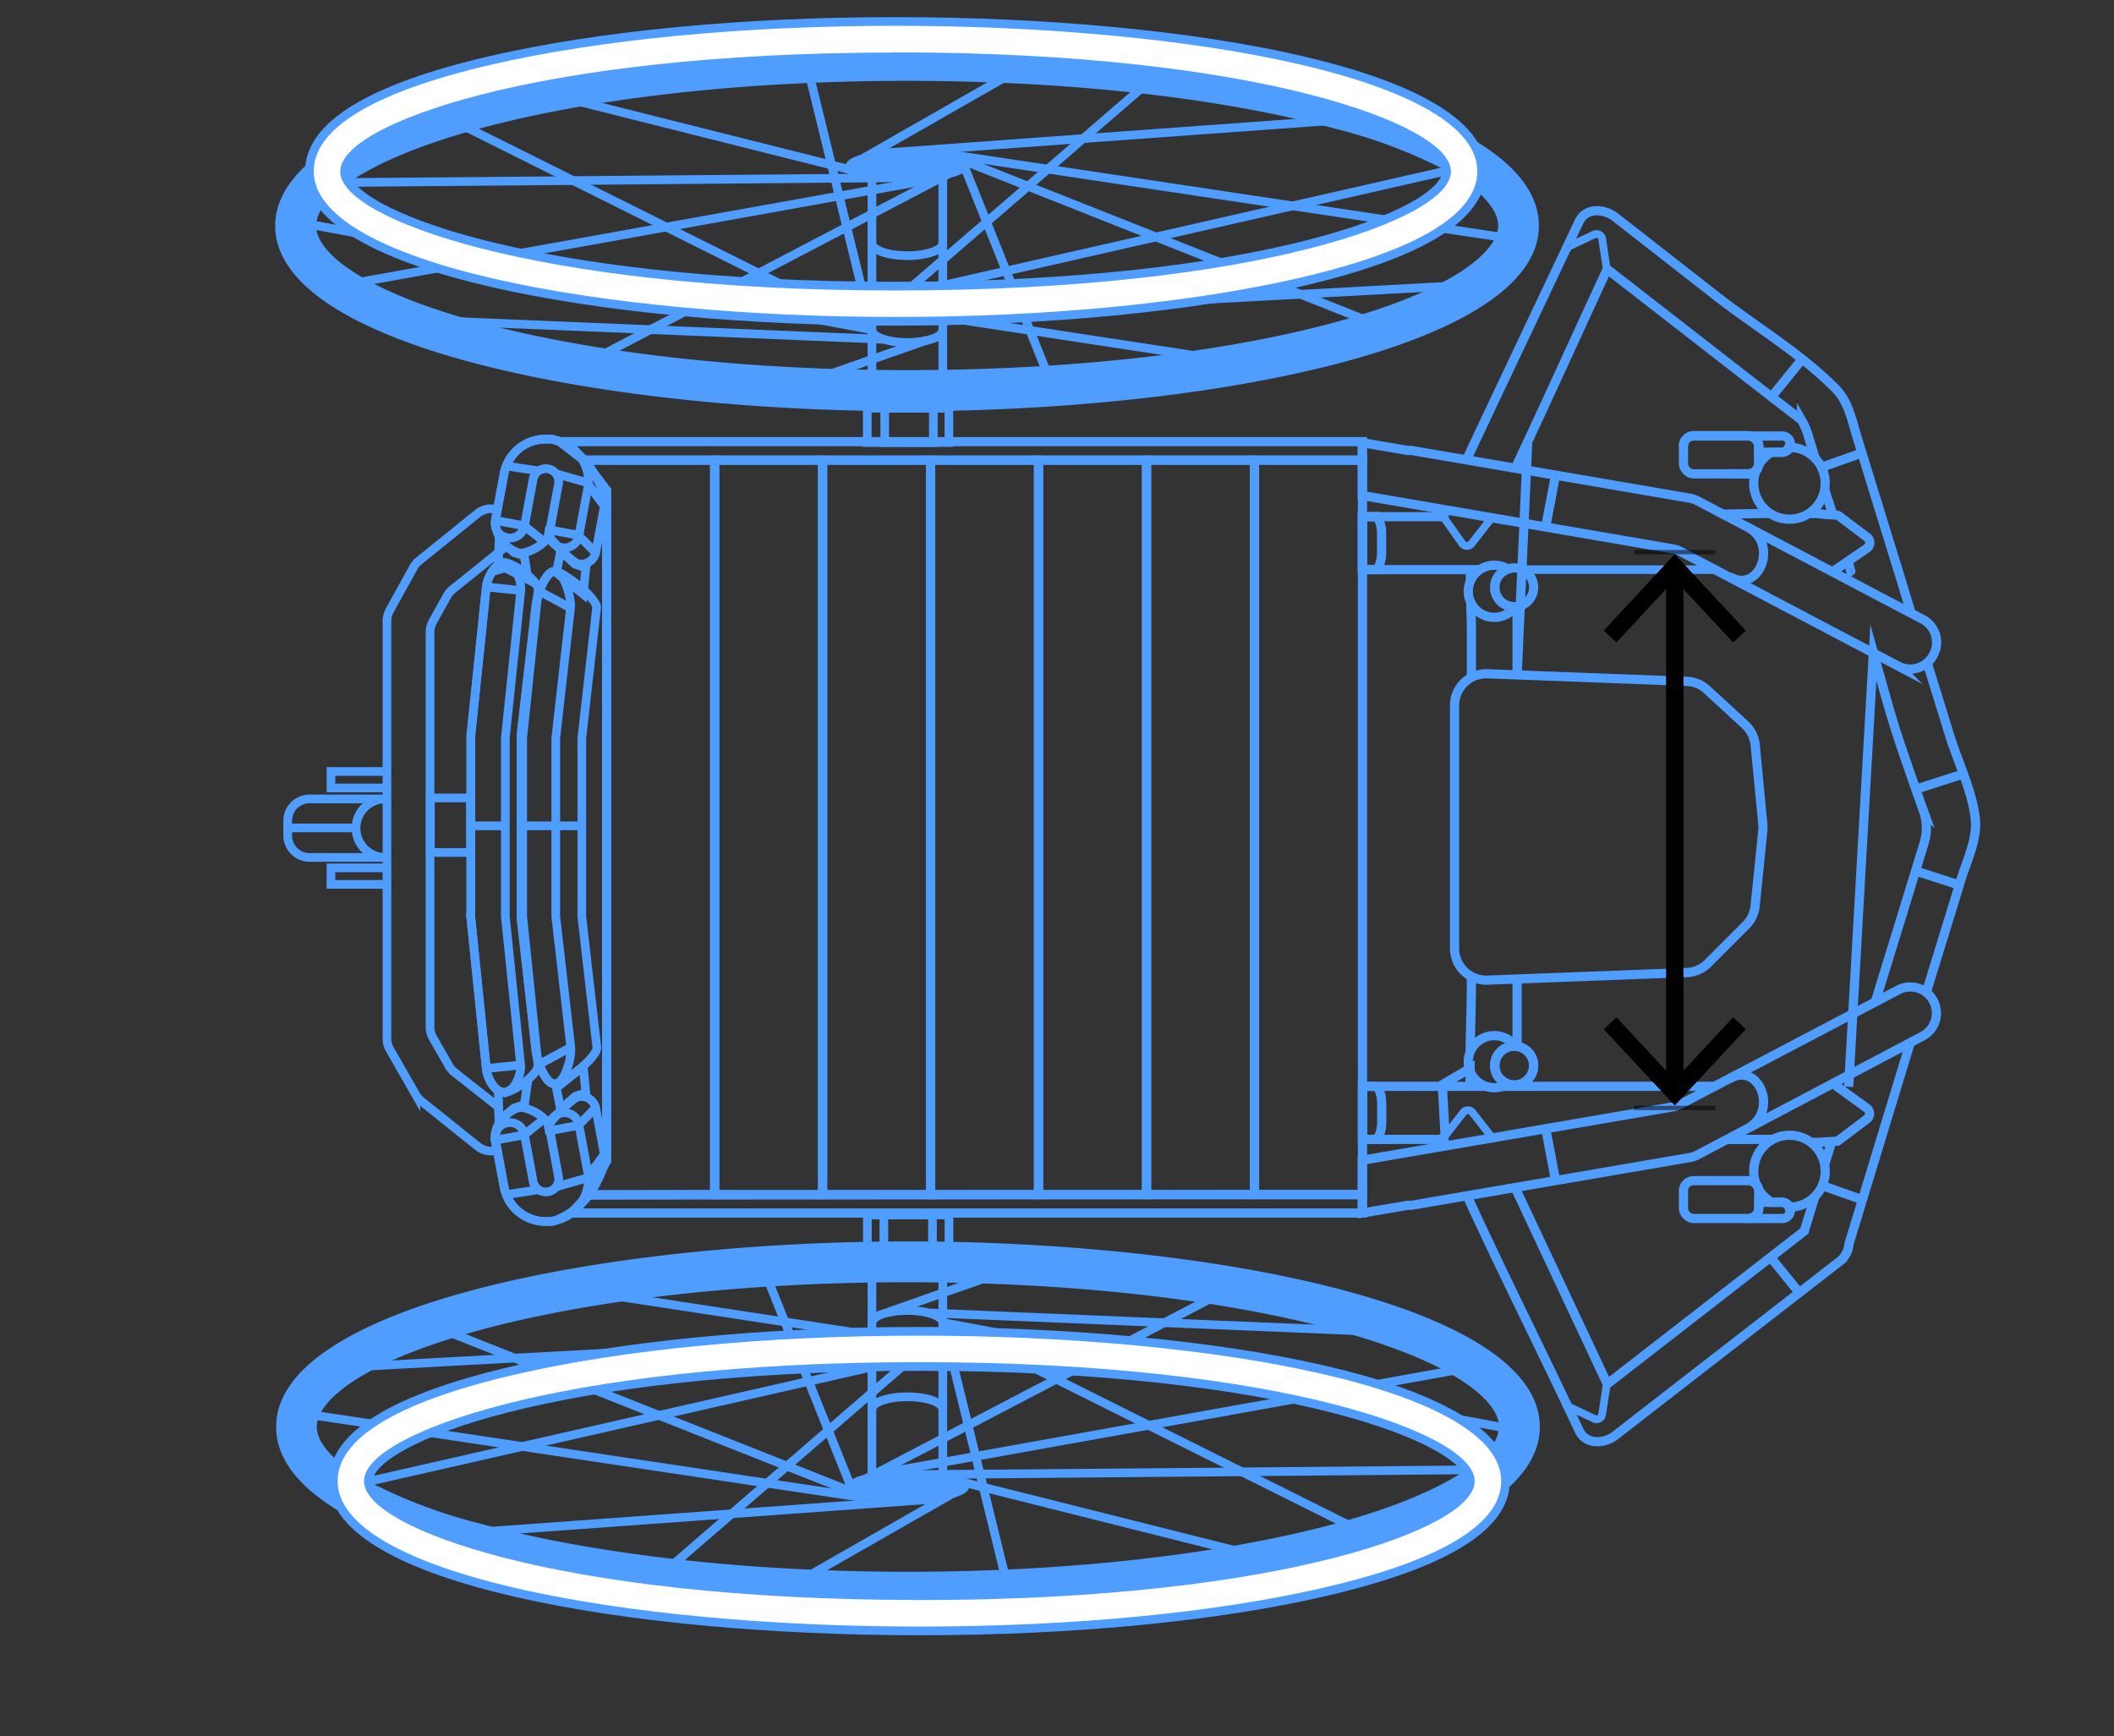 <svg id="Layer_1" data-name="Layer 1" xmlns="http://www.w3.org/2000/svg" viewBox="0 0 243.44 199.96"><rect x="0" y="0" width="243.44" height="199.96" fill="#333333" stroke="none"/><defs><style>.cls-1,.cls-10,.cls-2,.cls-3,.cls-4,.cls-5,.cls-9{fill:none;}.cls-1,.cls-2,.cls-3,.cls-4,.cls-5,.cls-7,.cls-8{stroke:#4f9dff;}.cls-1,.cls-10,.cls-2,.cls-3,.cls-4,.cls-5,.cls-7,.cls-8,.cls-9{stroke-miterlimit:10;}.cls-1{stroke-width:1.06px;}.cls-3{stroke-width:0.99px;}.cls-4{stroke-width:0.89px;}.cls-5{stroke-width:0.87px;}.cls-6,.cls-7{fill:#4f9dff;}.cls-8{fill:#fff;}.cls-10,.cls-9{stroke:#000;}.cls-9{stroke-width:2px;}.cls-10{stroke-width:0.5px;opacity:0.5;}</style></defs><title>taper</title><line class="cls-1" x1="178" y1="60.65" x2="179.09" y2="54.91"/><path class="cls-1" d="M201.48,60.84c3.31,2,1,7.59-2.33,5.55"/><path class="cls-1" d="M221.39,71.31L195.47,57.67a3,3,0,0,0-.89-0.3l-32-5.49a3,3,0,0,0-.44,0l-5.27-.9,0,6.08,27.34,4.7v0l8.4,1.44a3,3,0,0,1,.89.3l25.08,13.2a3,3,0,0,0,4.05-1.26h0A3,3,0,0,0,221.39,71.31Z"/><line class="cls-1" x1="178" y1="129.98" x2="179.09" y2="135.72"/><path class="cls-1" d="M201.48,129.79c3.31-2,1-7.59-2.33-5.55"/><path class="cls-1" d="M221.39,119.32L195.47,133a3,3,0,0,1-.89.3l-32,5.49a3,3,0,0,1-.44,0l-5.27.9,0-6.08,27.34-4.7v0l8.4-1.44a3,3,0,0,0,.89-0.3L218.59,114a3,3,0,0,1,4.05,1.26h0A3,3,0,0,1,221.39,119.32Z"/><rect class="cls-2" x="102.6" y="139.1" width="3.97" height="5.6" transform="translate(246.48 37.31) rotate(90)"/><rect class="cls-2" x="102.59" y="44.27" width="3.97" height="9.4" transform="translate(153.54 -55.6) rotate(90)"/><rect class="cls-2" x="102.59" y="137.19" width="3.97" height="9.4" transform="translate(246.47 37.32) rotate(90)"/><rect class="cls-2" x="102.69" y="46.17" width="3.97" height="5.6" transform="translate(153.65 -55.7) rotate(90)"/><polyline class="cls-2" points="100.41 153.52 100.41 143.88 108.57 143.88 108.57 153.52"/><polyline class="cls-2" points="108.57 157.59 108.57 171.08 100.41 171.08 100.41 157.65"/><polyline class="cls-2" points="108.57 36.97 108.57 46.99 100.41 46.99 100.41 36.97"/><polyline class="cls-2" points="100.41 32.92 100.41 19.77 108.57 19.77 108.57 32.87"/><path class="cls-1" d="M220.08,70.62c-0.46-1.49-.81-2.71-1.27-4.19L213.9,50.51c-0.64-2.08-1-4.17-2.49-5.72-3.92-4-9.28-7.2-13.7-10.64L186,25c-1.22-.94-3.36-1.18-4.17.54-4,8.48-9.1,19.21-13.09,27.69m53.1,61,4-13c0.68-2.19,1.87-4.61,1.63-6.91-0.33-3.19-2.08-6.74-3-9.78l-2.56-8.28m-53,61.37c3.88,8.52,9,18.69,12.94,27.12,0.81,1.72,3,1.48,4.17.54l26-20.17a2.9,2.9,0,0,0,.91-1.9L220,120m-53.74,10.65a2.7,2.7,0,0,0,.23,1.26m-0.07-1-0.33-6,3.2-1.88c0,1.06,0,.85,0,1.88m0.15-12.75v1.27c0,2.33-.1,4.52-0.14,7.53m0.07-51.6c0,1.35.07,1.63,0.07,3V78m-0.12-12.12c0,0.81,0,.26,0,1.08m6.6-16-1.22,26.88h0V70m0,50.32c0-2.75,0-1.24,0-3.21v-4.4h0M209,137.76l-1.22,4-22.69,17.62c-3.09-6.58-7.61-16.22-10.7-22.8M211,131.23l-0.9,2.92m2.78-9,2.85-50c0.74,2.65,1.41,5.12,2.2,7.75s2.59,7.75,3.56,10.45a5.9,5.9,0,0,1,.08,3.74L219,105.48l-2.19,7.1-0.87,2.85m-5.8-59c0.49,1.61.45,1.31,0.94,2.92m-36.42-5.81C177.77,47,182,37.62,185.08,31L205.15,46.6c0.76,0.59,1.55,1.17,2.31,1.78a8.4,8.4,0,0,1,.83,2l0.78,2.56"/><line class="cls-1" x1="220.56" y1="90.9" x2="225.99" y2="89.16"/><line class="cls-1" x1="220.56" y1="100.29" x2="225.99" y2="102.04"/><line class="cls-1" x1="203.9" y1="45.83" x2="207.43" y2="41.48"/><line class="cls-1" x1="209.41" y1="53.93" x2="214.44" y2="52.15"/><line class="cls-1" x1="203.9" y1="144.8" x2="207.43" y2="149.15"/><line class="cls-1" x1="209.41" y1="136.38" x2="214.44" y2="138.16"/><path class="cls-1" d="M211.21,65.72L215,63.13a0.79,0.79,0,0,0,0-1.27l-3.19-2.4a0.81,0.81,0,0,0-.46-0.16c-2.25-.08-1-0.16-3.1-0.17"/><path class="cls-3" d="M175.33,65.6h3.89c7.36,0,11.61,0,18.47,0"/><polyline class="cls-1" points="166.55 59.5 156.89 59.5 156.89 65.6 170.45 65.6 170.45 65.6"/><path class="cls-1" d="M156.89,65.6h1.71a3.91,3.91,0,0,0,.5-1.88V61.37a3.91,3.91,0,0,0-.5-1.88h-1.72v6.1Z"/><path class="cls-1" d="M172.77,125.1h7c8.48,0,9.86,0,17.77,0"/><polyline class="cls-1" points="166.28 131.21 156.9 131.21 156.9 125.1 171.1 125.1"/><line class="cls-1" x1="204.12" y1="131.21" x2="198.79" y2="131.21"/><line class="cls-1" x1="203.93" y1="59.12" x2="198.2" y2="59.21"/><path class="cls-1" d="M211.37,125l3.6,2.61a0.79,0.79,0,0,1,0,1.27l-3.19,2.4a0.81,0.81,0,0,1-.46.16c-2.25.08-.83,0.11-2.91,0.12"/><path class="cls-1" d="M156.9,125.1h1.71a3.91,3.91,0,0,1,.5,1.88v2.34a3.91,3.91,0,0,1-.5,1.88H156.9v-6.1Z"/><path class="cls-4" d="M180.26,161.66a0.67,0.67,0,0,0,.3.29l3,1.42a0.66,0.66,0,0,0,.94-0.5l0.5-3.31a0.68,0.68,0,0,0-.06-0.4"/><path class="cls-4" d="M171.84,131.23a4.83,4.83,0,0,1-.27-0.55l-2-2.56a0.66,0.66,0,0,0-1.07,0l-2.06,2.64a0.68,0.68,0,0,0-.14.38"/><path class="cls-4" d="M166.37,58.93c-0.25.81,0.11-.24,0,0.58a0.67,0.67,0,0,0,.12.4l1.9,2.69a0.66,0.66,0,0,0,1.07,0L171.49,60a1.14,1.14,0,0,0,.21-0.29,1,1,0,0,0,.22-0.37"/><path class="cls-4" d="M180.26,28.72a0.67,0.67,0,0,1,.3-0.29l3-1.42a0.66,0.66,0,0,1,.94.5l0.5,3.31a0.68,0.68,0,0,1-.06.4"/><path class="cls-1" d="M194.18,112l-22.9.87a3.65,3.65,0,0,1-3.78-3.64v-28a3.65,3.65,0,0,1,3.78-3.64l23,0.87a3.65,3.65,0,0,1,2.33,1l4.35,4a3.65,3.65,0,0,1,1.16,2.33L203,94.91a3.65,3.65,0,0,1,0,.72l-0.89,8.74A3.65,3.65,0,0,1,201,106.6L196.61,111A3.65,3.65,0,0,1,194.18,112Z"/><circle class="cls-1" cx="174.37" cy="122.71" r="2.24"/><path class="cls-5" d="M172.13,122.71a2.24,2.24,0,0,1,2.24-2.24h0.12a3,3,0,1,0-.83,4.34A2.23,2.23,0,0,1,172.13,122.71Z"/><circle class="cls-1" cx="174.37" cy="122.71" r="2.24"/><path class="cls-1" d="M172.13,122.71a2.24,2.24,0,0,1,2.24-2.24h0.12a3,3,0,1,0-.83,4.34A2.23,2.23,0,0,1,172.13,122.71Z"/><circle class="cls-1" cx="174.37" cy="67.64" r="2.24"/><path class="cls-1" d="M172.13,67.64a2.24,2.24,0,0,0,2.24,2.24h0.12a3,3,0,1,1-.83-4.34A2.23,2.23,0,0,0,172.13,67.64Z"/><path class="cls-1" d="M205.13,138.45h-2.59v0.67a1.21,1.21,0,0,1-1.2,1.2h3.8A0.94,0.94,0,1,0,205.13,138.45Z"/><path class="cls-1" d="M210.15,134.35a4.11,4.11,0,0,0-8.19.55,4,4,0,0,0,.29,1.51,1.18,1.18,0,0,1,.24.49,4.17,4.17,0,0,0,1.53,1.55h1.12a0.94,0.94,0,0,1,.85.56h0.08A4.12,4.12,0,0,0,210.15,134.35Z"/><path class="cls-1" d="M199.07,54.56h2.26a1.21,1.21,0,0,0,1.2-1.2v-2a1.21,1.21,0,0,0-1.2-1.2h-6.27a1.21,1.21,0,0,0-1.2,1.2"/><path class="cls-1" d="M205.13,52.08h-2.59V51.41a1.21,1.21,0,0,0-1.2-1.2h3.8A0.94,0.94,0,1,1,205.13,52.08Z"/><path class="cls-1" d="M210.15,56.17a4.11,4.11,0,0,1-8.19-.55,4,4,0,0,1,.29-1.51,1.18,1.18,0,0,0,.24-0.49A4.17,4.17,0,0,1,204,52.08h1.12a0.94,0.94,0,0,0,.85-0.56h0.08A4.12,4.12,0,0,1,210.15,56.17Z"/><polygon class="cls-1" points="67.76 137.6 82.3 137.56 82.3 52.99 67.22 52.99 69.86 56.47 69.86 133.67 67.76 137.6"/><rect class="cls-1" x="82.3" y="52.99" width="12.43" height="84.58"/><rect class="cls-1" x="94.73" y="52.99" width="12.43" height="84.58"/><rect class="cls-1" x="107.16" y="52.99" width="12.43" height="84.58"/><rect class="cls-1" x="119.6" y="52.99" width="12.43" height="84.58"/><rect class="cls-1" x="132.03" y="52.99" width="12.43" height="84.58"/><rect class="cls-1" x="144.47" y="52.99" width="12.43" height="84.58"/><polygon class="cls-1" points="67.22 52.99 156.89 52.99 156.89 50.86 64.48 50.86 67.22 52.99"/><polygon class="cls-1" points="65.8 139.69 156.89 139.69 156.89 137.56 67.76 137.6 65.8 139.69"/><line class="cls-2" x1="41" y1="95.34" x2="33.13" y2="95.34"/><path class="cls-2" d="M41,95.34A3.37,3.37,0,0,1,44.36,92H35.65a2.52,2.52,0,0,0-2.52,2.52v1.7a2.52,2.52,0,0,0,2.52,2.52h8.71A3.37,3.37,0,0,1,41,95.34Z"/><polyline class="cls-2" points="44.36 88.84 38.11 88.84 38.11 90.74 44.36 90.74"/><polyline class="cls-2" points="44.36 99.94 38.11 99.94 38.11 101.84 44.36 101.84"/><path class="cls-2" d="M61.73,121.08L60,105.68a2,2,0,0,1,0-.23l0-20.55a2,2,0,0,1,0-.23l1.74-15.12c0.13-1.1,1.12-3.88,2.21-3.76h0C65,65.93,65.82,68.93,65.7,70L64,85a2,2,0,0,0,0,.23v20.09a2,2,0,0,0,0,.23l1.73,15.05c0.13,1.1-.66,4.09-1.76,4.21h0C62.84,125,61.85,122.17,61.73,121.08Z"/><path class="cls-2" d="M61.73,121.08L60,105.68a2,2,0,0,1,0-.23l0-20.55a2,2,0,0,1,0-.23l1.74-15.12c0.13-1.1,1.12-3.88,2.21-3.76h0C65,65.93,68.82,68.93,68.7,70L67,85a2,2,0,0,0,0,.23v20.09a2,2,0,0,0,0,.23l1.73,15.05c0.13,1.1-3.66,4.09-4.76,4.21h0C62.84,125,61.85,122.17,61.73,121.08Z"/><path class="cls-2" d="M56,123.05l-1.78-17.38a2,2,0,0,1,0-.2V84.92a2,2,0,0,1,0-.2L56,67.59c0.11-1.1,1.1-2.9,2.19-2.78h0c1.1,0.11,1.9,2.1,1.78,3.19L58.19,85a2,2,0,0,0,0,.2v20.13a2,2,0,0,0,0,.2l1.76,17.07c0.11,1.1-.69,3.08-1.78,3.19h0C57.06,125.95,56.08,124.15,56,123.05Z"/><path class="cls-2" d="M56,123.05l-1.78-17.38a2,2,0,0,1,0-.2V84.92a2,2,0,0,1,0-.2L56,67.59c0.11-1.1,1.1-2.9,2.19-2.78h0c1.1,0.11,3.9,2.1,3.78,3.19L60.19,85a2,2,0,0,0,0,.2v20.13a2,2,0,0,0,0,.2l1.76,17.07c0.11,1.1-2.69,3.08-3.78,3.19h0C57.06,125.95,56.08,124.15,56,123.05Z"/><line class="cls-2" x1="54.19" y1="95.1" x2="58.07" y2="95.1"/><line class="cls-2" x1="60.18" y1="95.1" x2="66.96" y2="95.1"/><rect class="cls-2" x="49.56" y="91.89" width="4.63" height="6.28"/><path class="cls-2" d="M62.81,140.66a4.85,4.85,0,0,1-4.76-4l-1-5.35a1.68,1.68,0,0,1,1.34-2h0a1.68,1.68,0,0,1,2,1.34l1,5.37a1.49,1.49,0,0,0,1.72,1.22,1.49,1.49,0,0,0,1.21-1.71l-1-5.35a1.68,1.68,0,0,1,1.34-2h0a1.68,1.68,0,0,1,2,1.34l1,5.37A4.84,4.84,0,0,1,62.81,140.66Z"/><path class="cls-2" d="M62.8,140.66a4.85,4.85,0,0,1-4.76-4l-1-5.35a3.83,3.83,0,0,1,2.72-3.76h0c0.91-.17,3.19,1.05,3.36,2,0,0,2.58-3.07,3.49-3.24h0a1.68,1.68,0,0,1,2,1.34l1,5.37c0.22,1.29-1.06,3.57-1.81,4.63a8.94,8.94,0,0,1-4.13,3A4.83,4.83,0,0,1,62.8,140.66Z"/><path class="cls-2" d="M57.3,58.7a2.5,2.5,0,0,0-2.31.44l-6.74,5.44a2.5,2.5,0,0,0-.62.73l-2.76,5a2.5,2.5,0,0,0-.31,1.21v48.09a2.5,2.5,0,0,0,.33,1.24l3,5.23a2.5,2.5,0,0,0,.61.71L55,132a2.49,2.49,0,0,0,2.26.45L57,131.3a3.36,3.36,0,0,1,.46-1.94s0-1-.07-1.89l-5.07-4a2.5,2.5,0,0,1-.61-0.71l-1.86-3.25a2.5,2.5,0,0,1-.33-1.24V72.81a2.5,2.5,0,0,1,.31-1.21l1.67-3a2.5,2.5,0,0,1,.62-0.73l6-4.82"/><line class="cls-2" x1="63.31" y1="129.11" x2="66.28" y2="126.23"/><polygon class="cls-2" points="67.16 122.8 64.07 125.28 64.55 127.72 66.28 126.23 67.46 125.84 67.16 122.8"/><polygon class="cls-2" points="60.78 124.5 58.16 125.84 57.38 125.61 57.47 129.09 59.2 127.59 60.38 127.21 60.78 124.5"/><line class="cls-2" x1="63.28" y1="130.21" x2="66.59" y2="129.6"/><line class="cls-2" x1="68.57" y1="127.6" x2="66.59" y2="129.6"/><line class="cls-2" x1="60.36" y1="130.68" x2="57.06" y2="131.3"/><line class="cls-2" x1="58.29" y1="137.57" x2="61.95" y2="137.01"/><line class="cls-2" x1="64.03" y1="136.67" x2="67.58" y2="135.66"/><line class="cls-2" x1="69.57" y1="132.97" x2="67.58" y2="135.66"/><line class="cls-2" x1="55.97" y1="123.05" x2="59.95" y2="122.64"/><line class="cls-2" x1="61.95" y1="122.64" x2="65.7" y2="120.62"/><line class="cls-2" x1="61.95" y1="68" x2="65.7" y2="70.02"/><line class="cls-2" x1="55.97" y1="67.59" x2="59.95" y2="68"/><line class="cls-2" x1="60.36" y1="130.68" x2="62.34" y2="129.11"/><path class="cls-2" d="M62.81,50.57a4.85,4.85,0,0,0-4.76,4l-1,5.35a1.68,1.68,0,0,0,1.34,2h0a1.68,1.68,0,0,0,2-1.34l1-5.37a1.49,1.49,0,0,1,1.72-1.22,1.49,1.49,0,0,1,1.21,1.71l-1,5.35a1.68,1.68,0,0,0,1.34,2h0a1.68,1.68,0,0,0,2-1.34l1-5.37A4.84,4.84,0,0,0,62.81,50.57Z"/><path class="cls-2" d="M62.8,50.57a4.85,4.85,0,0,0-4.76,4l-1,5.35a3.83,3.83,0,0,0,2.72,3.76h0c0.91,0.17,3.19-1.05,3.36-2,0,0,2.58,3.07,3.49,3.24h0a1.68,1.68,0,0,0,2-1.34l1-5.37c0.22-1.29-1.06-3.57-1.81-4.63a8.94,8.94,0,0,0-4.13-3A4.83,4.83,0,0,0,62.8,50.57Z"/><line class="cls-2" x1="63.31" y1="62.12" x2="66.28" y2="65"/><polygon class="cls-2" points="67.16 68.43 64.07 65.95 64.55 63.51 66.28 65 67.46 65.39 67.16 68.43"/><polygon class="cls-2" points="60.78 66.73 58.16 65.39 57.38 65.62 57.47 62.14 59.2 63.63 60.38 64.02 60.78 66.73"/><line class="cls-2" x1="63.28" y1="61.02" x2="66.59" y2="61.63"/><line class="cls-2" x1="68.57" y1="63.63" x2="66.59" y2="61.63"/><line class="cls-2" x1="60.36" y1="60.55" x2="57.06" y2="59.93"/><line class="cls-2" x1="58.29" y1="53.66" x2="61.95" y2="54.22"/><line class="cls-2" x1="64.03" y1="54.56" x2="67.58" y2="55.57"/><line class="cls-2" x1="69.57" y1="58.26" x2="67.58" y2="55.57"/><line class="cls-2" x1="60.36" y1="60.55" x2="62.34" y2="62.12"/><path class="cls-2" d="M108.57,28c0,0.8-1.83,1.44-4.08,1.44s-4.08-.65-4.08-1.44"/><path class="cls-2" d="M100.41,162.29c0-.8,1.83-1.44,4.08-1.44s4.08,0.65,4.08,1.44"/><path class="cls-2" d="M100.41,152.35c0-.8,1.83-1.44,4.08-1.44s4.08,0.65,4.08,1.44"/><path class="cls-6" d="M103.13,6.53c-42.24,0-63.45,8.46-63.45,13.2A2.34,2.34,0,0,0,40.16,21c2.95-2,7.78-4.23,15.12-6.21,13.11-3.54,30.57-5.48,49.18-5.48s36.07,1.95,49.18,5.48a59.13,59.13,0,0,1,12.94,4.87C166.43,14.93,145.24,6.53,103.13,6.53Z"/><path class="cls-6" d="M169.14,15.78a6.31,6.31,0,0,1,1.49,3.94,5.88,5.88,0,0,1-.51,2.34c1.67,1.44,2.4,2.79,2.4,3.91,0,2.93-5,7.41-18.89,11.17-13.11,3.54-30.57,5.48-49.18,5.48s-36.07-1.95-49.18-5.48C41.35,33.39,36.39,28.91,36.39,26a4,4,0,0,1,.82-2.2,6.37,6.37,0,0,1-1.58-4.05,5.79,5.79,0,0,1,.13-1.18c-2.6,2.23-4.07,4.7-4.07,7.43,0,13.86,37.49,21.35,72.76,21.35S177.21,39.84,177.21,26C177.21,22.06,174.22,18.66,169.14,15.78Z"/><path class="cls-7" d="M104.45,17.73c-4.37,0-6.56.88-6.56,1.37s2.19,1.37,6.56,1.37,6.56-.88,6.56-1.37S108.82,17.73,104.45,17.73Z"/><line class="cls-2" x1="69.05" y1="41.02" x2="111.02" y2="19.09"/><line class="cls-2" x1="41.07" y1="32.55" x2="108.4" y2="20.46"/><line class="cls-2" x1="39.36" y1="21.02" x2="104.45" y2="20.46"/><line class="cls-2" x1="66.64" y1="11.69" x2="99.27" y2="19.89"/><line class="cls-2" x1="115.47" y1="9.04" x2="97.89" y2="19.09"/><line class="cls-2" x1="152.9" y1="13.92" x2="100.28" y2="17.73"/><line class="cls-2" x1="174.75" y1="27.59" x2="109" y2="17.73"/><line class="cls-2" x1="158.77" y1="37.46" x2="109" y2="17.73"/><line class="cls-2" x1="120.97" y1="43.95" x2="111.02" y2="19.09"/><path class="cls-2" d="M108.57,38c0,0.8-1.83,1.44-4.08,1.44s-4.08-.65-4.08-1.44"/><line class="cls-2" x1="93.93" y1="43.66" x2="106.68" y2="39.19"/><line class="cls-2" x1="51.87" y1="37" x2="101.87" y2="39.08"/><line class="cls-2" x1="34.56" y1="25.63" x2="100.41" y2="37.97"/><line class="cls-2" x1="52.52" y1="14.07" x2="100.41" y2="37.97"/><line class="cls-2" x1="93.12" y1="8.25" x2="100.41" y2="37.97"/><line class="cls-2" x1="132.66" y1="9.11" x2="100.41" y2="36.97"/><line class="cls-2" x1="166.57" y1="19.68" x2="108.57" y2="32.87"/><line class="cls-2" x1="167.5" y1="32.92" x2="106.68" y2="36.23"/><line class="cls-2" x1="140.68" y1="41.42" x2="106.68" y2="36.23"/><path class="cls-8" d="M103.13,37C69.59,37,35.63,31,35.63,19.72c0-5.25,7-9.54,20.74-12.74,12.51-2.91,29.12-4.51,46.75-4.51,33.54,0,67.5,5.93,67.5,17.25,0,5.25-7,9.54-20.74,12.74C137.37,35.37,120.77,37,103.13,37Zm0-30.45c-42.24,0-63.45,8.46-63.45,13.2s21.2,13.2,63.45,13.2,63.45-8.46,63.45-13.2S145.37,6.53,103.13,6.53Z"/><path class="cls-6" d="M105.87,183.75c42.24,0,63.45-8.46,63.45-13.2a2.34,2.34,0,0,0-.48-1.29c-2.95,2-7.78,4.23-15.12,6.21C140.61,179,123.15,181,104.54,181S68.47,179,55.36,175.47a59.13,59.13,0,0,1-12.94-4.87C42.56,175.35,63.76,183.75,105.87,183.75Z"/><path class="cls-6" d="M39.86,174.5a6.31,6.31,0,0,1-1.49-3.94,5.88,5.88,0,0,1,.51-2.34c-1.67-1.44-2.4-2.79-2.4-3.91,0-2.93,5-7.41,18.89-11.17,13.11-3.54,30.57-5.48,49.18-5.48s36.07,1.95,49.18,5.48c13.92,3.76,18.89,8.23,18.89,11.17a4,4,0,0,1-.82,2.2,6.37,6.37,0,0,1,1.58,4.05,5.79,5.79,0,0,1-.13,1.18c2.6-2.23,4.07-4.7,4.07-7.43,0-13.86-37.49-21.35-72.76-21.35s-72.76,7.48-72.76,21.35C31.78,168.22,34.77,171.62,39.86,174.5Z"/><path class="cls-7" d="M104.54,172.55c4.37,0,6.56-.88,6.56-1.37s-2.19-1.37-6.56-1.37S98,170.7,98,171.19,100.17,172.55,104.54,172.55Z"/><line class="cls-2" x1="139.94" y1="149.26" x2="97.98" y2="171.19"/><line class="cls-2" x1="167.93" y1="157.73" x2="100.59" y2="169.82"/><line class="cls-2" x1="169.63" y1="169.26" x2="104.54" y2="169.82"/><line class="cls-2" x1="142.36" y1="178.59" x2="109.72" y2="170.39"/><line class="cls-2" x1="93.52" y1="181.24" x2="111.1" y2="171.19"/><line class="cls-2" x1="56.09" y1="176.36" x2="108.72" y2="172.55"/><line class="cls-2" x1="34.24" y1="162.69" x2="100" y2="172.55"/><line class="cls-2" x1="50.23" y1="152.82" x2="100" y2="172.55"/><line class="cls-2" x1="88.02" y1="146.33" x2="97.98" y2="171.19"/><line class="cls-2" x1="115.06" y1="146.62" x2="102.31" y2="151.09"/><line class="cls-2" x1="157.12" y1="153.28" x2="107.12" y2="151.2"/><line class="cls-2" x1="174.44" y1="164.65" x2="108.59" y2="152.31"/><line class="cls-2" x1="156.47" y1="176.21" x2="108.59" y2="152.31"/><line class="cls-2" x1="115.87" y1="182.03" x2="108.59" y2="152.31"/><line class="cls-2" x1="76.34" y1="181.17" x2="108.59" y2="153.31"/><line class="cls-2" x1="42.43" y1="170.6" x2="100.43" y2="157.41"/><line class="cls-2" x1="41.5" y1="157.36" x2="102.31" y2="154.05"/><line class="cls-2" x1="68.32" y1="148.86" x2="102.31" y2="154.05"/><path class="cls-8" d="M105.87,153.31c33.54,0,67.5,5.93,67.5,17.25,0,5.25-7,9.54-20.74,12.74-12.51,2.91-29.12,4.51-46.75,4.51-33.54,0-67.5-5.93-67.5-17.25,0-5.25,7-9.54,20.74-12.74C71.62,154.91,88.23,153.31,105.87,153.31Zm0,30.45c42.24,0,63.45-8.46,63.45-13.2s-21.2-13.2-63.45-13.2-63.45,8.46-63.45,13.2S63.62,183.75,105.87,183.75Z"/><rect class="cls-1" x="193.86" y="50.21" width="8.67" height="4.36" rx="1.16" ry="1.16"/><rect class="cls-1" x="193.86" y="135.96" width="8.67" height="4.36" rx="1.16" ry="1.16"/><path class="cls-1" d="M212.81,64.62c0.74,2.65-.05,0,0.74,2.65"/><line class="cls-9" x1="192.86" y1="125.14" x2="192.86" y2="65.99"/><polygon points="201.04 118.52 199.57 117.15 192.86 124.37 186.14 117.15 184.68 118.52 192.86 127.31 201.04 118.52"/><polygon points="201.04 72.62 199.57 73.98 192.86 66.76 186.14 73.98 184.68 72.62 192.86 63.82 201.04 72.62"/><line class="cls-10" x1="188.17" y1="127.59" x2="197.54" y2="127.59"/><line class="cls-10" x1="188.17" y1="63.58" x2="197.54" y2="63.58"/></svg>